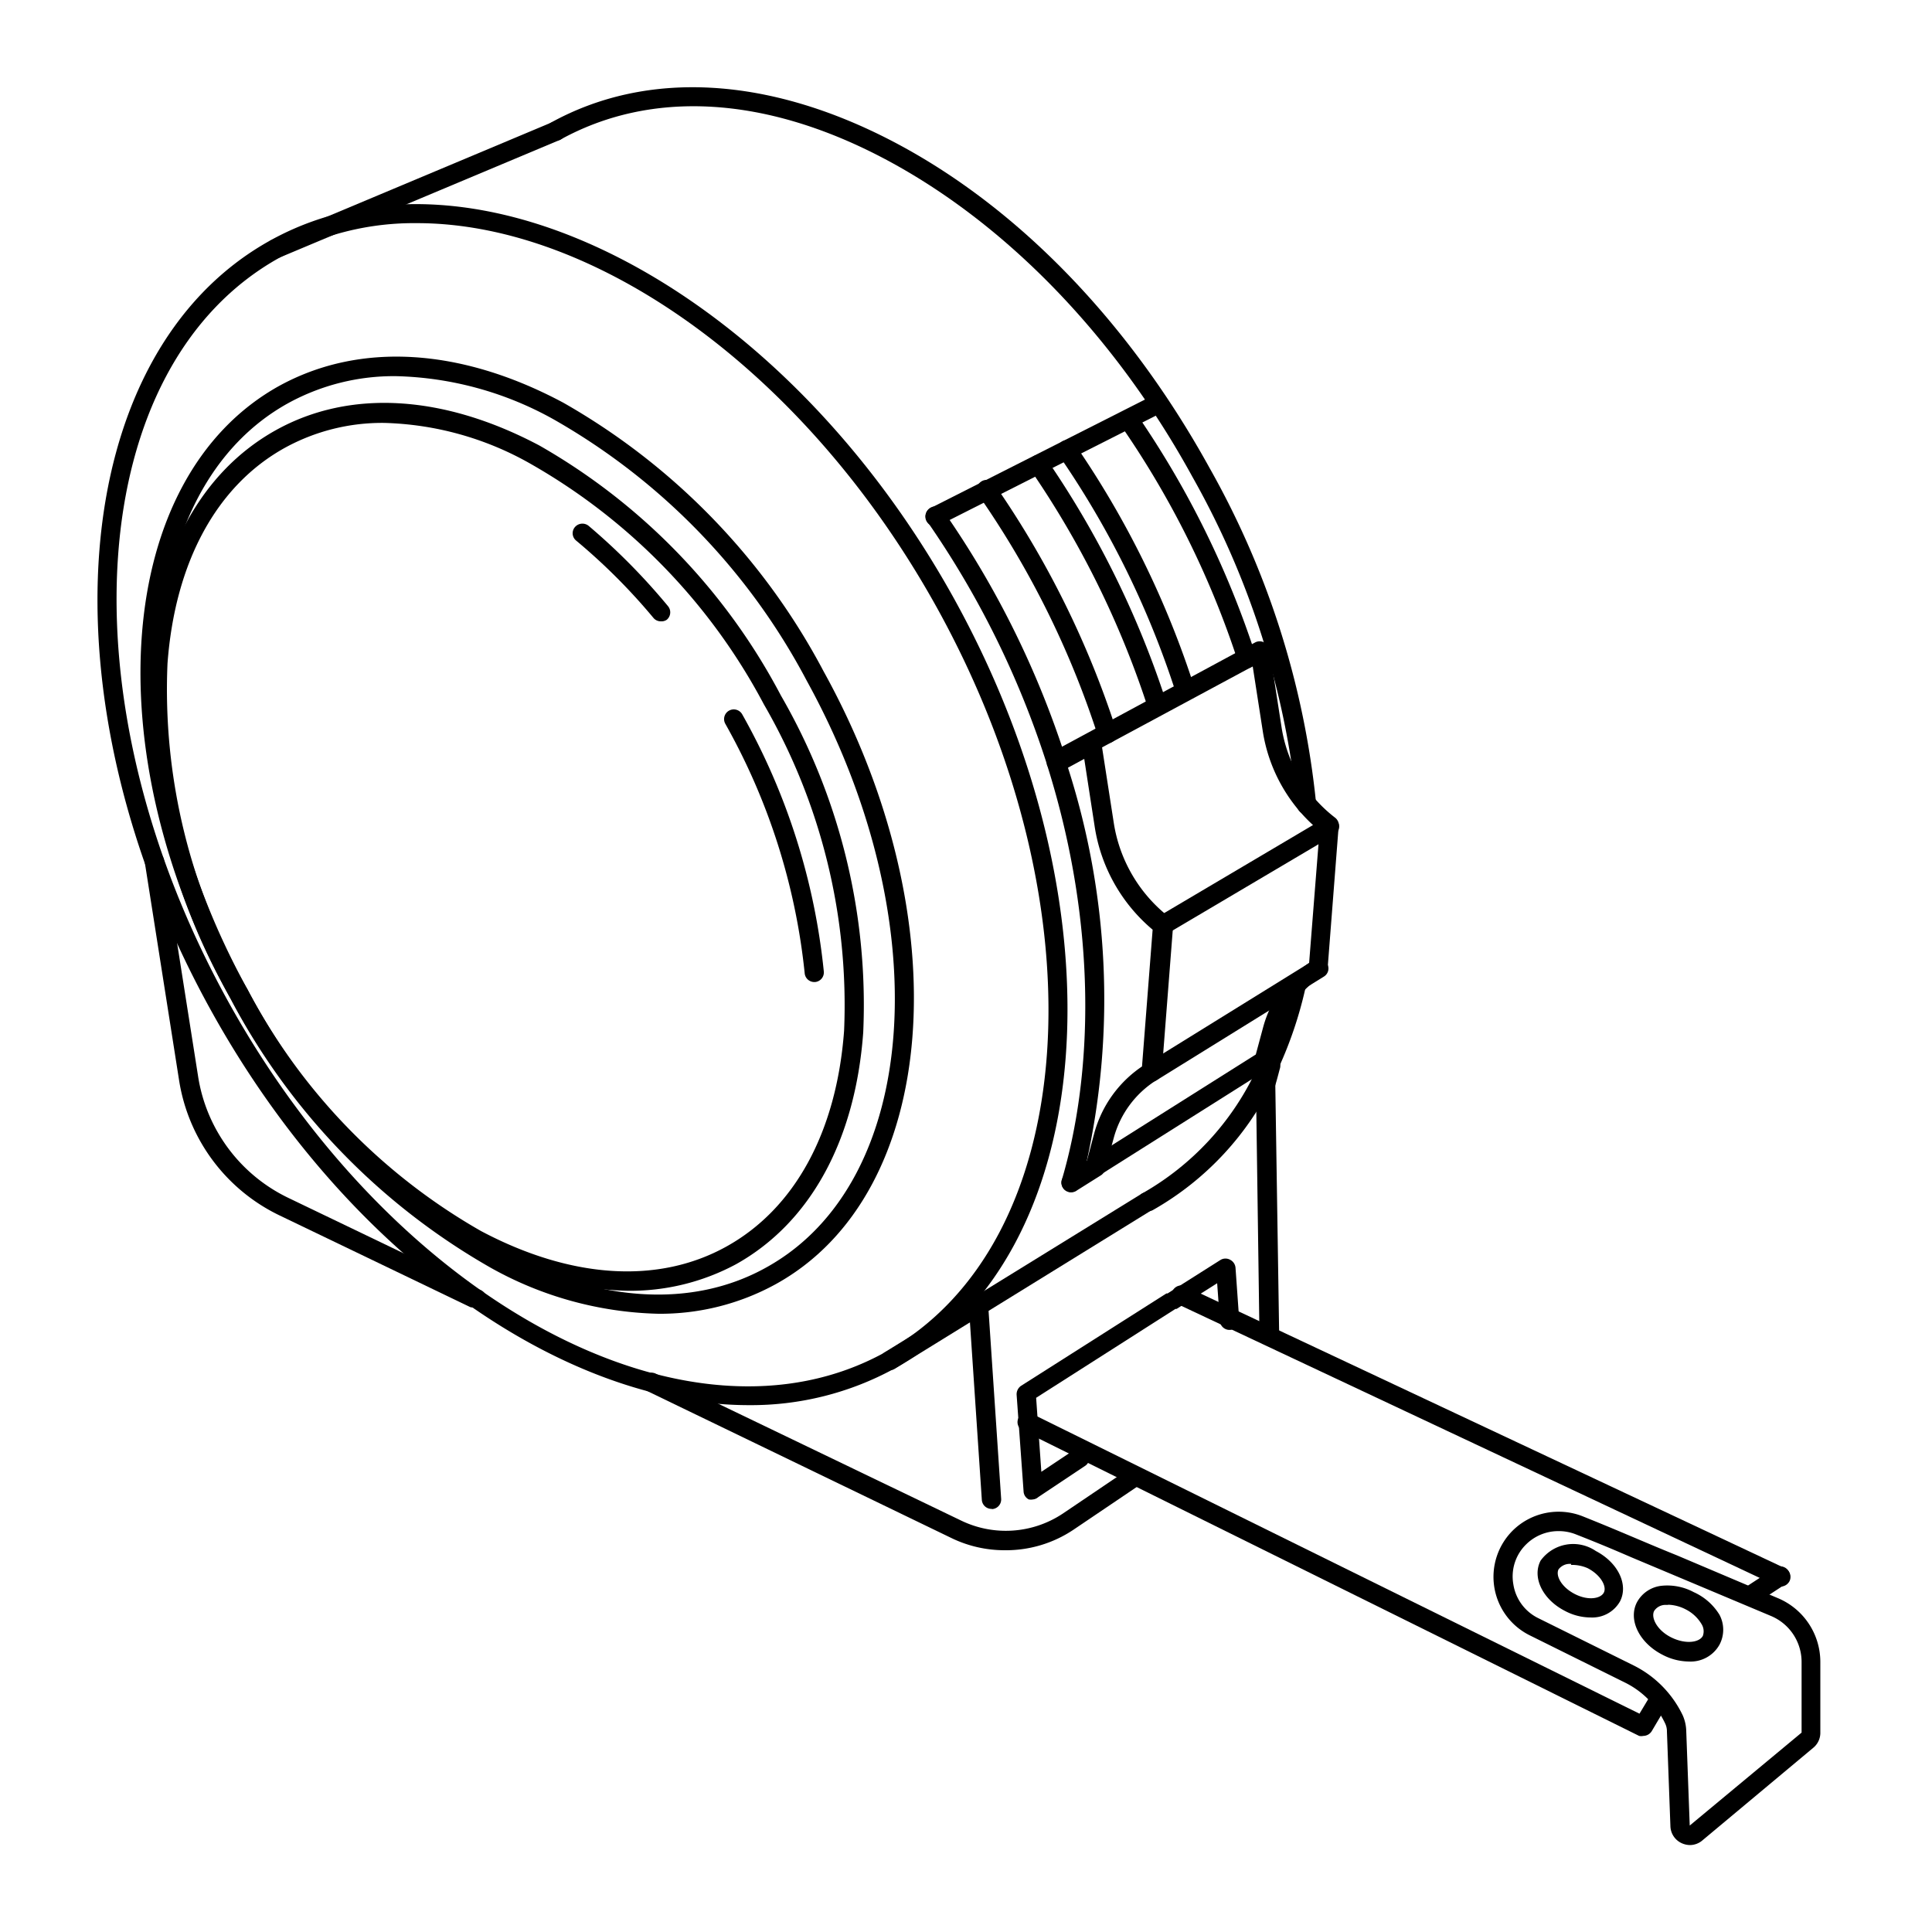 <?xml version="1.0" ?><svg data-name="Layer 1" id="Layer_1" viewBox="0 0 100 100" xmlns="http://www.w3.org/2000/svg"><title/><path d="M59.38,62.69a.49.49,0,0,1-.44-.26.49.49,0,0,1,.2-.67A14.31,14.31,0,0,0,65,55.44l0-.07a4.54,4.54,0,0,0,.21-.45l0-.06A20.83,20.83,0,0,0,66.58,51a.49.49,0,0,1,.6-.37.5.5,0,0,1,.37.6,20.78,20.78,0,0,1-1.35,4s0,0,0,.06-.15.33-.23.49a.14.14,0,0,1,0,.06,15.3,15.3,0,0,1-6.31,6.8A.53.53,0,0,1,59.38,62.69Z"/><path d="M67.63,42.15a.5.5,0,0,1-.5-.45,43.52,43.52,0,0,0-5.4-17c-4-7.31-9.69-13.16-15.91-16.46S33.69,4.64,29,7.23a.51.51,0,0,1-.68-.2.5.5,0,0,1,.19-.68c5-2.76,11.3-2.39,17.76,1s12.2,9.37,16.33,16.86a44.34,44.34,0,0,1,5.52,17.36.5.5,0,0,1-.45.54Z"/><path d="M38.76,72.73c-9.64,0-20.88-7.84-27.85-20.45C2,36.18,3.41,18.3,14,12.44S40.49,14.92,49.39,31h0c8.9,16.11,7.51,34-3.1,39.84A15.46,15.46,0,0,1,38.76,72.73ZM21.58,11.55a14.42,14.42,0,0,0-7.08,1.77C4.37,18.91,3.16,36.17,11.79,51.8S35.68,75.58,45.8,70,57.15,47.13,48.52,31.5C41.73,19.22,30.85,11.55,21.58,11.55Z"/><path d="M34.2,32.16a.49.49,0,0,1-.38-.18,31.14,31.14,0,0,0-4-4,.49.49,0,0,1-.06-.7.51.51,0,0,1,.71-.06,33,33,0,0,1,4.11,4.16.5.5,0,0,1-.07.7A.49.49,0,0,1,34.2,32.16Z"/><path d="M42.14,50.83a.5.5,0,0,1-.49-.46,33.22,33.22,0,0,0-4.11-12.91.5.5,0,0,1,.88-.48,34.08,34.08,0,0,1,4.22,13.3.5.5,0,0,1-.45.55Z"/><path d="M32.46,66.81a17.28,17.28,0,0,1-8-2.2,31.9,31.9,0,0,1-12.5-12.9A32,32,0,0,1,7.67,34.27c.42-5.6,2.76-9.86,6.6-12s8.69-1.84,13.65.79A32.09,32.09,0,0,1,40.42,36h0a32,32,0,0,1,4.26,17.44c-.41,5.6-2.75,9.86-6.59,12A11.56,11.56,0,0,1,32.46,66.81ZM19.9,21.89a10.45,10.45,0,0,0-5.14,1.28c-3.54,1.95-5.7,5.92-6.09,11.17a31,31,0,0,0,4.15,16.89A31,31,0,0,0,24.9,63.72c4.66,2.47,9.17,2.76,12.7.8s5.7-5.92,6.09-11.17a31.07,31.07,0,0,0-4.15-16.89h0A31,31,0,0,0,27.45,24,16.17,16.17,0,0,0,19.9,21.89Z"/><path d="M34.07,68a18.61,18.61,0,0,1-8.65-2.37A34.51,34.51,0,0,1,11.94,51.71c-7.08-12.82-6-27,2.5-31.73,4.14-2.28,9.36-2,14.71.86A34.54,34.54,0,0,1,42.63,34.75c7.09,12.82,6,27.06-2.5,31.73A12.42,12.42,0,0,1,34.07,68ZM20.51,19.47a11.38,11.38,0,0,0-5.58,1.39c-8,4.41-8.93,18-2.11,30.37A33.44,33.44,0,0,0,25.89,64.74c5,2.68,9.93,3,13.76.87,8-4.41,8.92-18,2.11-30.37A33.55,33.55,0,0,0,28.68,21.72,17.55,17.55,0,0,0,20.51,19.47Z"/><path d="M52,80.24a6.3,6.3,0,0,1-2.71-.61L33.5,72a.5.5,0,0,1,.44-.9l15.82,7.61A5.32,5.32,0,0,0,55,78.35l3.33-2.25a.5.5,0,0,1,.69.14.49.49,0,0,1-.13.69l-3.33,2.25A6.28,6.28,0,0,1,52,80.24Z"/><path d="M65.69,69.62a.51.51,0,0,1-.5-.49L65,55.62a.5.5,0,0,1,.47-.51.51.51,0,0,1,.53.45h0l.21,13.54a.49.49,0,0,1-.49.51Z"/><path d="M24.56,67.66a.54.54,0,0,1-.21,0l-9.86-4.74a9.37,9.37,0,0,1-5.22-7L7.5,44.67a.5.5,0,0,1,.42-.57.5.5,0,0,1,.57.42l1.76,11.17A8.41,8.41,0,0,0,14.92,62l9.86,4.74a.5.5,0,0,1-.22,1Z"/><path d="M46.05,70.92a.5.5,0,0,1-.27-.92l13.34-8.23a.5.5,0,0,1,.52.85L46.31,70.85A.48.48,0,0,1,46.05,70.92Z"/><path d="M14.26,13.38a.48.48,0,0,1-.46-.31.5.5,0,0,1,.26-.65L28.57,6.33a.5.5,0,1,1,.39.92L14.45,13.34A.43.43,0,0,1,14.26,13.38Z"/><path d="M51.32,78.1a.5.5,0,0,1-.5-.46l-.67-10a.5.5,0,0,1,.46-.53.51.51,0,0,1,.54.47l.67,10a.5.5,0,0,1-.46.53Z"/><path d="M66.29,52.75a.5.5,0,0,1-.33-.12.51.51,0,1,1,.83-.43v0a.53.53,0,0,1-.13.36A.5.5,0,0,1,66.29,52.75Z"/><path d="M65.44,56.63a.32.32,0,0,1-.14,0A.49.49,0,0,1,65,56c.09-.33.19-.68.28-1h0a.46.46,0,0,1,.12-.23.49.49,0,0,1,.7,0,.52.52,0,0,1,.14.56c-.09.34-.18.69-.28,1A.51.51,0,0,1,65.44,56.63Zm.29-1.57Z"/><path d="M64.56,34.59a.5.5,0,0,1-.48-.34A46.94,46.94,0,0,0,58,22a.5.5,0,1,1,.83-.57A48.11,48.11,0,0,1,65,33.94a.5.5,0,0,1-.32.63Z"/><path d="M48.38,27.24a.5.5,0,0,1-.22-.94l11.58-5.86a.49.49,0,0,1,.67.22.49.49,0,0,1-.22.67L48.61,27.19A.46.46,0,0,1,48.38,27.24Z"/><path d="M55.44,61.71a.49.49,0,0,1-.42-.23.5.5,0,0,1,.15-.69l1.08-.68.39-1.46a6.1,6.1,0,0,1,2.47-3.45l.55-7.08a8.69,8.69,0,0,1-3-5.34l-.54-3.5-1.18.64a.5.5,0,0,1-.48-.88l1.81-1a.5.5,0,0,1,.46,0,.47.47,0,0,1,.27.37l.65,4.19a7.67,7.67,0,0,0,2.88,4.88.5.5,0,0,1,.19.43l-.59,7.6a.47.47,0,0,1-.24.38,5.1,5.1,0,0,0-2.24,3l-.45,1.65a.51.51,0,0,1-.21.29l-1.24.78A.45.45,0,0,1,55.44,61.71Z"/><path d="M55.44,61.71a.54.54,0,0,1-.3-.1.49.49,0,0,1-.18-.54c1.6-5.42,1.87-13.1-.74-21.4l0,0a.76.76,0,0,1-.06-.2A47.1,47.1,0,0,0,48,27a.5.5,0,0,1,.13-.7.49.49,0,0,1,.69.13,47.85,47.85,0,0,1,6.15,12.22l10-5.4a.5.5,0,0,1,.46,0,.51.51,0,0,1,.28.37l.62,4a7.33,7.33,0,0,0,2.77,4.7.48.48,0,0,1,.19.43l-.57,7.34a.5.5,0,0,1-.24.39,4.88,4.88,0,0,0-2.15,2.88L65.91,55a.51.51,0,0,1-.21.29l-10,6.31A.5.5,0,0,1,55.44,61.71Zm-.19-22.06a39.17,39.17,0,0,1,1,20.45L65,54.58l.38-1.41a5.84,5.84,0,0,1,2.38-3.33L68.3,43a8.33,8.33,0,0,1-2.94-5.16l-.52-3.35Z"/><path d="M60.18,48.39a.5.5,0,0,1-.26-.93l8.64-5.11a.51.51,0,0,1,.69.18.5.5,0,0,1-.18.68l-8.64,5.11A.45.45,0,0,1,60.18,48.39Z"/><path d="M59.59,56a.5.5,0,0,1-.26-.93L68,49.7a.48.48,0,0,1,.68.16.49.49,0,0,1-.16.69l-8.65,5.36A.5.5,0,0,1,59.59,56Z"/><path d="M57.31,38.48a.49.49,0,0,1-.47-.35,47,47,0,0,0-6.19-12.5.5.5,0,0,1,.13-.7.49.49,0,0,1,.69.13,48.28,48.28,0,0,1,6.32,12.77.49.49,0,0,1-.33.62Z"/><path d="M61.34,36.22a.49.49,0,0,1-.47-.34,46.85,46.85,0,0,0-6.06-12.31.52.52,0,0,1,.13-.7.5.5,0,0,1,.7.13,48,48,0,0,1,6.18,12.57.5.5,0,0,1-.32.63A.44.44,0,0,1,61.34,36.22Z"/><path d="M59.89,37a.49.49,0,0,1-.47-.35,47.82,47.82,0,0,0-6.08-12.33.49.49,0,0,1,.13-.69.5.5,0,0,1,.69.12,48.62,48.62,0,0,1,6.21,12.6A.51.51,0,0,1,60,37Z"/><path d="M53.47,77.61a.59.59,0,0,1-.22,0,.49.49,0,0,1-.27-.42l-.36-5a.53.53,0,0,1,.23-.46l7.52-4.78.06,0,2.75-1.74a.5.5,0,0,1,.5,0,.51.51,0,0,1,.27.41l.19,2.68a.5.5,0,0,1-1,.07L63,66.42l-2.1,1.33-.06,0-7.21,4.6.27,3.83,1.71-1.14a.5.5,0,0,1,.7.13.51.51,0,0,1-.14.7l-2.43,1.62A.47.47,0,0,1,53.47,77.61Z"/><path d="M85.06,89.85a.54.54,0,0,1-.22,0L53,74.08a.5.5,0,1,1,.44-.89L84.86,88.7l.48-.8a.49.49,0,0,1,.68-.18.51.51,0,0,1,.18.69l-.71,1.2A.52.52,0,0,1,85.06,89.85Z"/><path d="M92.14,82.12a.54.54,0,0,1-.21-.05l-31-14.58a.5.5,0,0,1-.24-.67.5.5,0,0,1,.66-.24l2.53,1.19,28.51,13.4a.5.5,0,0,1,.24.66A.52.52,0,0,1,92.14,82.12Z"/><path d="M90.62,83.08a.52.52,0,0,1-.43-.24.5.5,0,0,1,.16-.69l1.53-1a.5.5,0,1,1,.53.85l-1.53,1A.5.5,0,0,1,90.62,83.08Z"/><path d="M87.42,86a3,3,0,0,1-1.37-.35c-1.21-.62-1.79-1.82-1.32-2.72A1.65,1.65,0,0,1,86,82.08a2.9,2.9,0,0,1,1.67.33A3,3,0,0,1,89,83.58,1.65,1.65,0,0,1,89,85.13,1.71,1.71,0,0,1,87.42,86Zm-1.08-2.93h-.18a.7.7,0,0,0-.54.31c-.18.34.14,1,.88,1.37s1.46.27,1.64-.08a.7.7,0,0,0-.07-.61,2,2,0,0,0-.82-.76A2.1,2.1,0,0,0,86.34,83.06Z"/><path d="M82.33,83.72A2.84,2.84,0,0,1,81,83.38c-1.15-.59-1.71-1.73-1.26-2.6a2.08,2.08,0,0,1,2.86-.5c1.15.6,1.7,1.74,1.25,2.61h0A1.65,1.65,0,0,1,82.33,83.72Zm-1-2.77a.73.73,0,0,0-.66.28c-.16.32.14.91.83,1.27s1.34.25,1.51-.06-.14-.91-.83-1.27A2,2,0,0,0,81.31,81Zm2.12,1.72h0Z"/><path d="M87.48,95.5a1.06,1.06,0,0,1-.42-.09,1,1,0,0,1-.6-.89l-.18-4.89a.93.93,0,0,0-.09-.42,4.5,4.5,0,0,0-2.08-2.12l-4.94-2.45a3.38,3.38,0,0,1-.86-5.43,3.38,3.38,0,0,1,3.6-.73c1.25.5,2,.82,2.9,1.2.57.24,1.18.5,2,.83L92,82.71A3.58,3.58,0,0,1,94.22,86l0,3.67a1,1,0,0,1-.36.79l-5.77,4.82A1,1,0,0,1,87.48,95.5ZM80.67,79.25a2.37,2.37,0,0,0-1.66.67A2.32,2.32,0,0,0,78.33,82a2.35,2.35,0,0,0,1.28,1.75l4.94,2.45a5.57,5.57,0,0,1,2.55,2.59,2.14,2.14,0,0,1,.18.82l.18,4.88,5.79-4.81,0-3.68h0a2.58,2.58,0,0,0-1.59-2.36l-5.21-2.19-2-.84c-.88-.38-1.63-.7-2.88-1.19A2.39,2.39,0,0,0,80.67,79.25Z"/></svg>